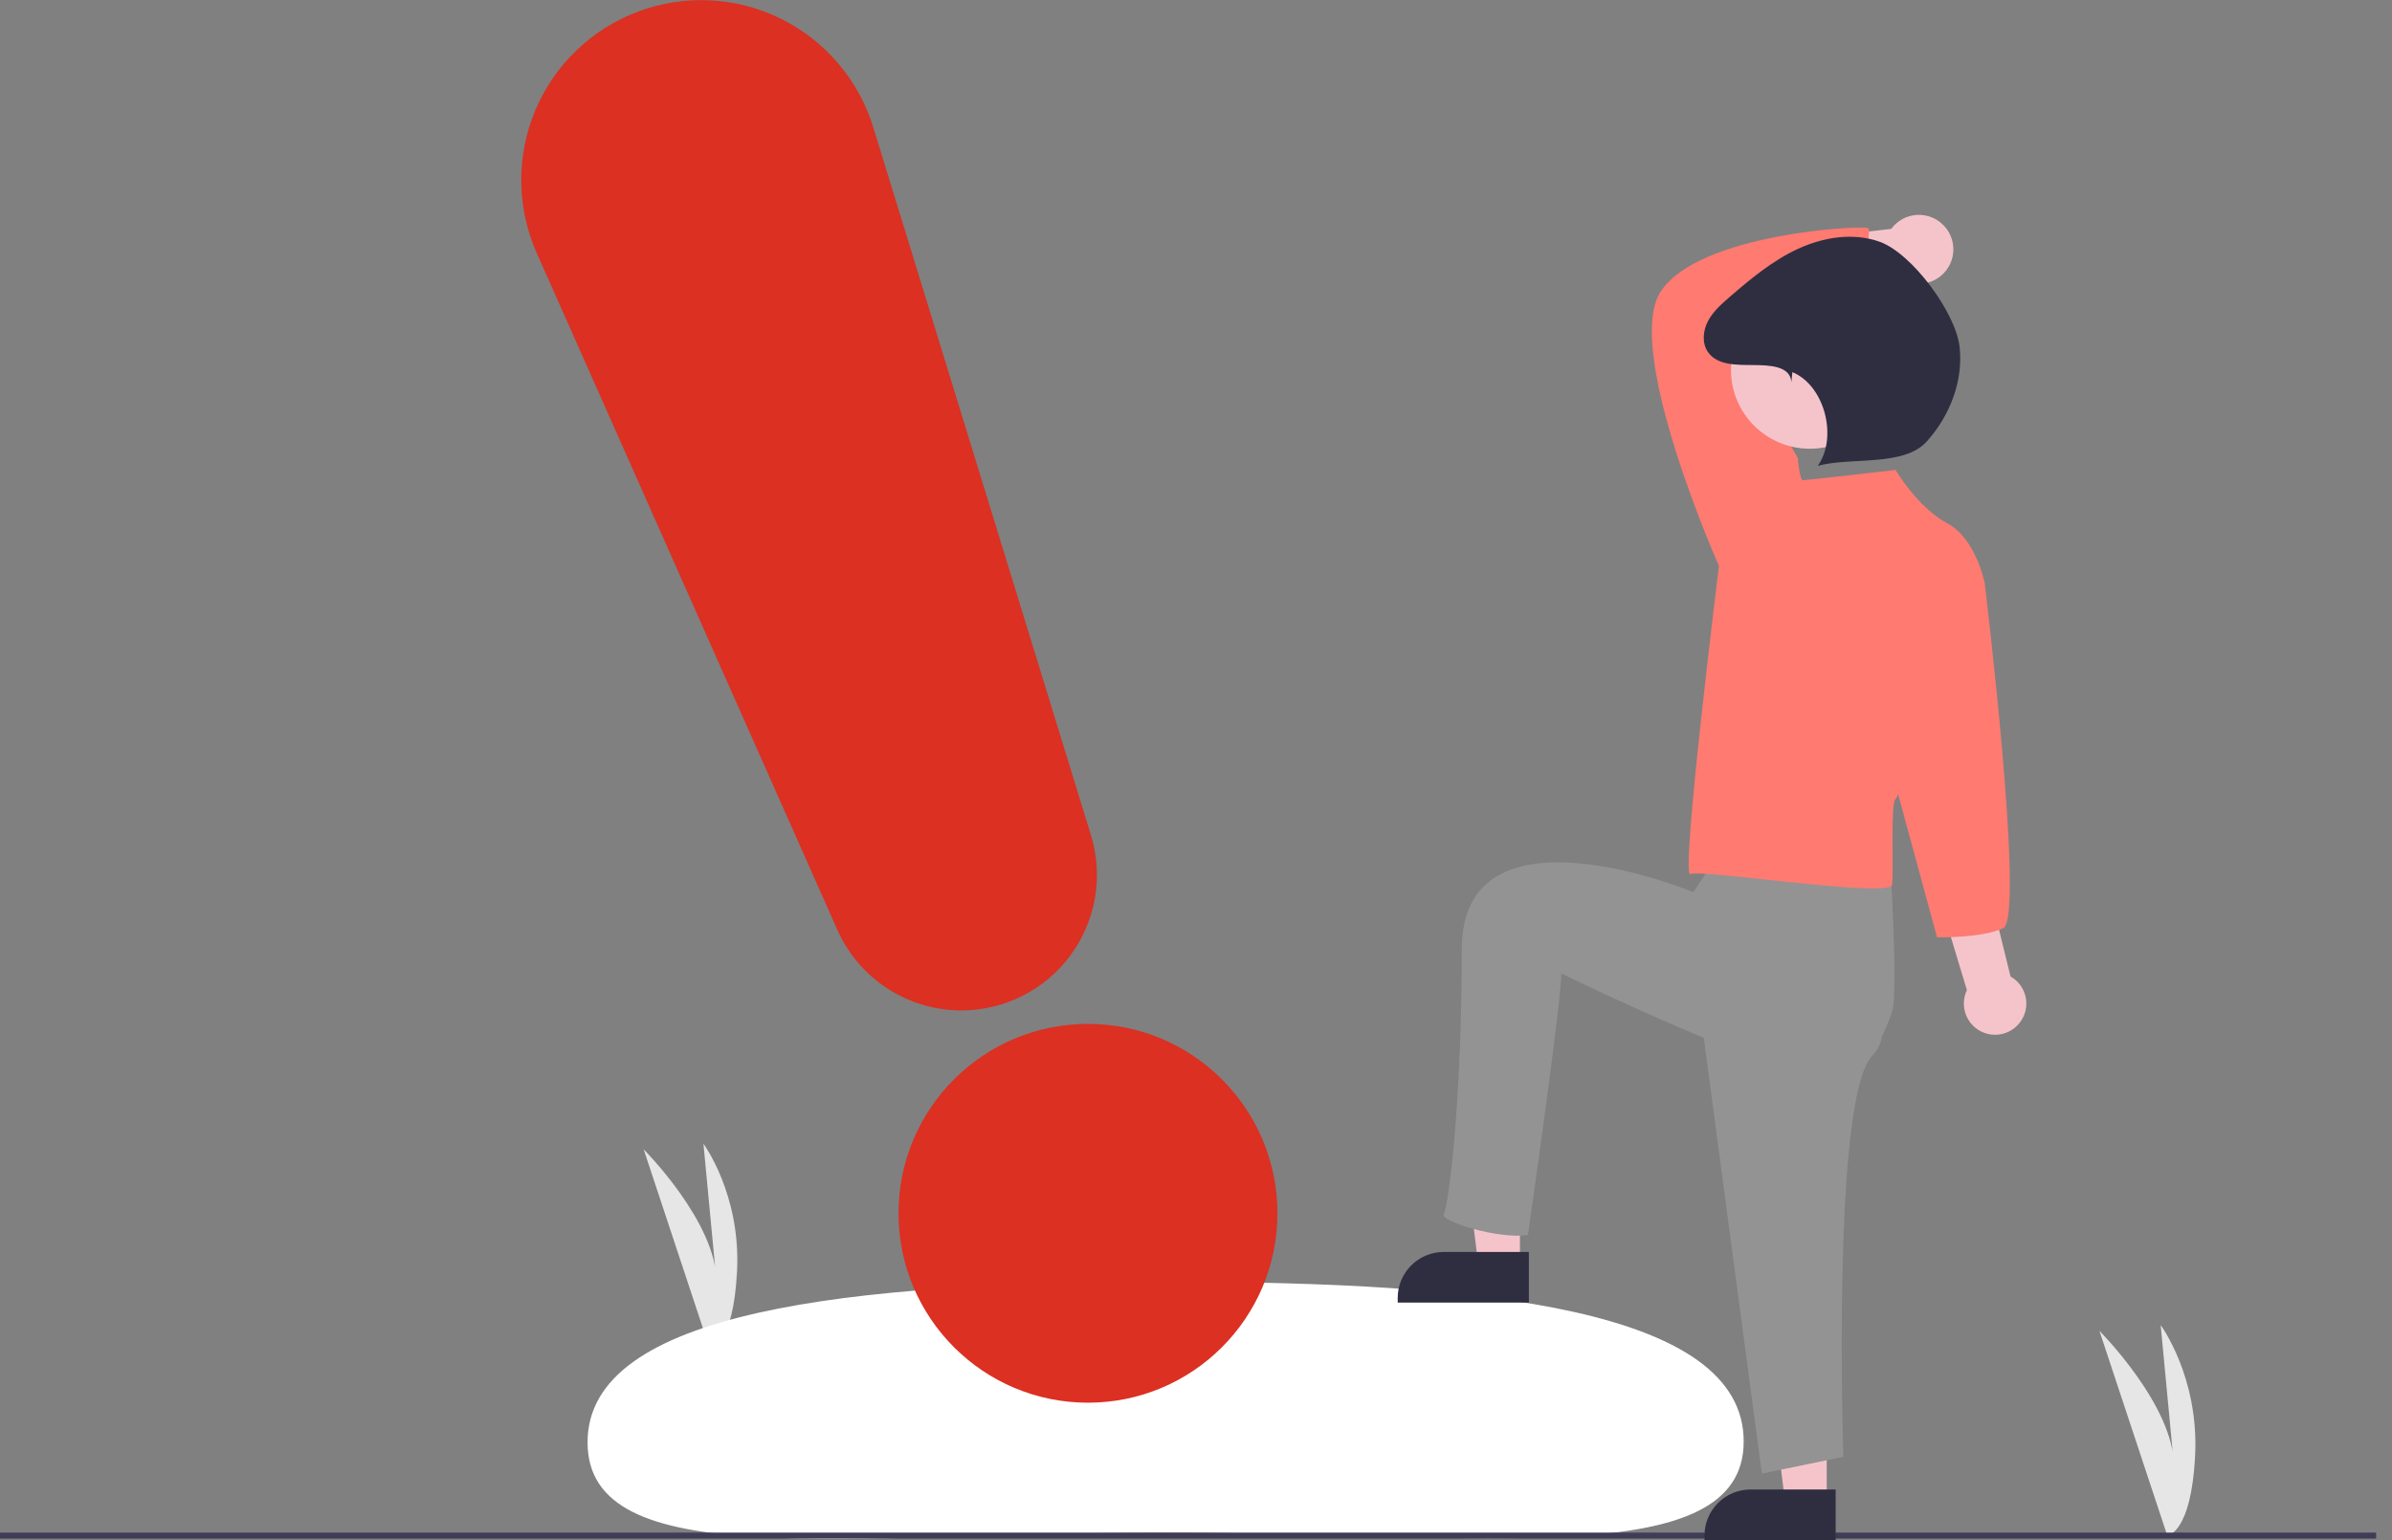 <svg width="118" height="76" viewBox="0 0 118 76" fill="none" xmlns="http://www.w3.org/2000/svg">
<rect x="0" y="0" width="118" height="76" fill="#808080" stroke="none"/>
<g clip-path="url(#clip0)">
<path d="M106.915 75.775L103.567 65.672C103.567 65.672 107.25 69.355 107.25 72.376L106.589 65.389C106.589 65.389 108.477 67.938 108.288 71.809C108.1 75.681 106.915 75.775 106.915 75.775Z" fill="#E6E6E6"/>
<path d="M35.02 66.576L31.753 56.715C31.753 56.715 35.347 60.309 35.347 63.258L34.702 56.439C34.702 56.439 36.545 58.927 36.36 62.705C36.176 66.484 35.02 66.576 35.02 66.576Z" fill="#E6E6E6"/>
<path d="M86.018 71.126C86.024 77.612 73.159 75.617 57.41 75.631C41.66 75.644 28.99 77.662 28.985 71.175C28.979 64.689 41.839 63.267 57.588 63.254C73.338 63.24 86.013 64.64 86.018 71.126Z" fill="white"/>
<path d="M117.218 75.627H0V75.924H117.218V75.627Z" fill="#3F3D56"/>
<path d="M74.98 62.366H72.921L71.941 54.424H74.98V62.366Z" fill="#F5C4CB"/>
<path d="M71.222 61.778H75.421V64.278H68.95V64.049C68.95 63.447 69.189 62.869 69.615 62.443C70.041 62.017 70.619 61.778 71.222 61.778Z" fill="#2F2E41"/>
<path d="M90.115 74.088H88.056L87.076 66.146H90.115V74.088Z" fill="#F5C4CB"/>
<path d="M86.356 73.5H90.556V76H84.085V75.771C84.085 75.169 84.324 74.591 84.75 74.165C85.176 73.739 85.754 73.5 86.356 73.5Z" fill="#2F2E41"/>
<path d="M99.612 50.494C99.754 50.321 99.857 50.12 99.913 49.903C99.969 49.686 99.977 49.46 99.936 49.24C99.895 49.02 99.806 48.812 99.676 48.63C99.546 48.448 99.377 48.297 99.182 48.187L94.4 28.706L91.342 30.021L97.03 48.858C96.868 49.197 96.835 49.585 96.939 49.947C97.043 50.309 97.276 50.621 97.594 50.822C97.912 51.024 98.294 51.102 98.665 51.042C99.037 50.981 99.374 50.786 99.612 50.494Z" fill="#F5C4CB"/>
<path d="M95.882 11.123C95.712 10.944 95.504 10.806 95.274 10.716C95.044 10.627 94.797 10.589 94.55 10.605C94.304 10.621 94.064 10.691 93.848 10.81C93.632 10.93 93.444 11.095 93.298 11.294L85.897 12.144L87.022 14.999L93.754 13.739C94.105 13.961 94.526 14.047 94.936 13.98C95.346 13.914 95.718 13.699 95.98 13.376C96.242 13.054 96.377 12.646 96.359 12.231C96.341 11.816 96.172 11.421 95.882 11.123Z" fill="#F5C4CB"/>
<path d="M83.685 48.474L86.915 72.715L90.935 71.887C90.935 71.887 90.344 54.233 92.354 52.105C94.364 49.977 89.768 46.248 89.768 46.248L83.685 48.474Z" fill="#939393"/>
<path d="M85.02 41.797L83.536 44.023C83.536 44.023 72.111 39.275 72.111 46.842C72.111 54.409 71.457 59.544 71.221 59.899C70.985 60.254 73.957 61.174 75.376 60.938C75.376 60.938 77.126 48.738 77.008 48.029C77.008 48.029 88.215 53.524 90.344 53.051C92.472 52.578 92.975 50.904 93.329 49.958C93.684 49.012 93.181 41.5 93.181 41.5L86.087 39.335L85.02 41.797Z" fill="#939393"/>
<path d="M85.22 28.434L84.797 27.927C84.797 27.927 80.06 17.269 81.921 14.393C83.782 11.517 91.902 11.094 92.156 11.263C92.41 11.432 91.55 13.629 92.142 14.644C92.142 14.644 85.852 16.008 85.429 16.177C85.006 16.346 88.688 22.598 88.688 22.598L88.265 26.404L85.22 28.434Z" fill="#FF7A70"/>
<path d="M93.509 23.19C93.509 23.19 89.111 23.697 88.942 23.697C88.773 23.697 88.688 22.598 88.688 22.598L84.797 27.927C84.797 27.927 82.88 43.386 83.388 43.132C83.895 42.879 93.256 44.336 93.34 43.659C93.425 42.983 93.256 39.599 93.509 39.43C93.763 39.261 97.908 28.772 97.908 28.772C97.908 28.772 97.485 26.573 96.047 25.812C94.609 25.051 93.509 23.19 93.509 23.19Z" fill="#FF7A70"/>
<path d="M96.554 27.334L97.908 28.772C97.908 28.772 99.919 45.295 98.819 45.803C97.719 46.311 95.555 46.248 95.555 46.248L93.425 38.415L96.554 27.334Z" fill="#FF7A70"/>
<path d="M89.283 22.143C91.433 22.143 93.176 20.4 93.176 18.25C93.176 16.1 91.433 14.357 89.283 14.357C87.133 14.357 85.39 16.1 85.39 18.25C85.39 20.4 87.133 22.143 89.283 22.143Z" fill="#F5C4CB"/>
<path d="M88.37 18.858C88.317 18.05 87.298 18.022 86.488 18.014C85.679 18.007 84.711 18.036 84.253 17.368C83.95 16.927 84.008 16.315 84.258 15.842C84.508 15.369 84.92 15.005 85.324 14.655C86.369 13.752 87.446 12.855 88.7 12.277C89.954 11.699 91.424 11.465 92.725 11.929C94.323 12.499 96.484 15.435 96.67 17.121C96.857 18.808 96.183 20.527 95.047 21.787C93.91 23.047 91.31 22.539 89.674 22.987C90.669 21.579 90.013 19.021 88.419 18.363L88.37 18.858Z" fill="#2F2E41"/>
<path d="M53.671 69.217C58.833 69.217 63.017 65.033 63.017 59.871C63.017 54.709 58.833 50.525 53.671 50.525C48.509 50.525 44.325 54.709 44.325 59.871C44.325 65.033 48.509 69.217 53.671 69.217Z" fill="#DB3022"/>
<path d="M47.43 49.861C46.135 49.861 44.867 49.485 43.781 48.78C42.694 48.075 41.836 47.069 41.309 45.886L26.478 12.488C25.987 11.381 25.727 10.186 25.714 8.976C25.702 7.765 25.937 6.565 26.406 5.449C26.874 4.333 27.566 3.324 28.439 2.485C29.311 1.646 30.346 0.995 31.48 0.57C32.614 0.146 33.822 -0.042 35.031 0.018C36.24 0.078 37.424 0.385 38.51 0.919C39.596 1.454 40.562 2.204 41.347 3.126C42.133 4.047 42.721 5.119 43.077 6.276L53.816 41.206C54.123 42.206 54.192 43.264 54.017 44.295C53.841 45.326 53.426 46.301 52.805 47.143C52.184 47.985 51.374 48.669 50.441 49.141C49.507 49.613 48.476 49.859 47.43 49.861Z" fill="#DB3022"/>
</g>
<defs>
<clipPath id="clip0">
<rect width="117.218" height="76" fill="white"/>
</clipPath>
</defs>
</svg>

